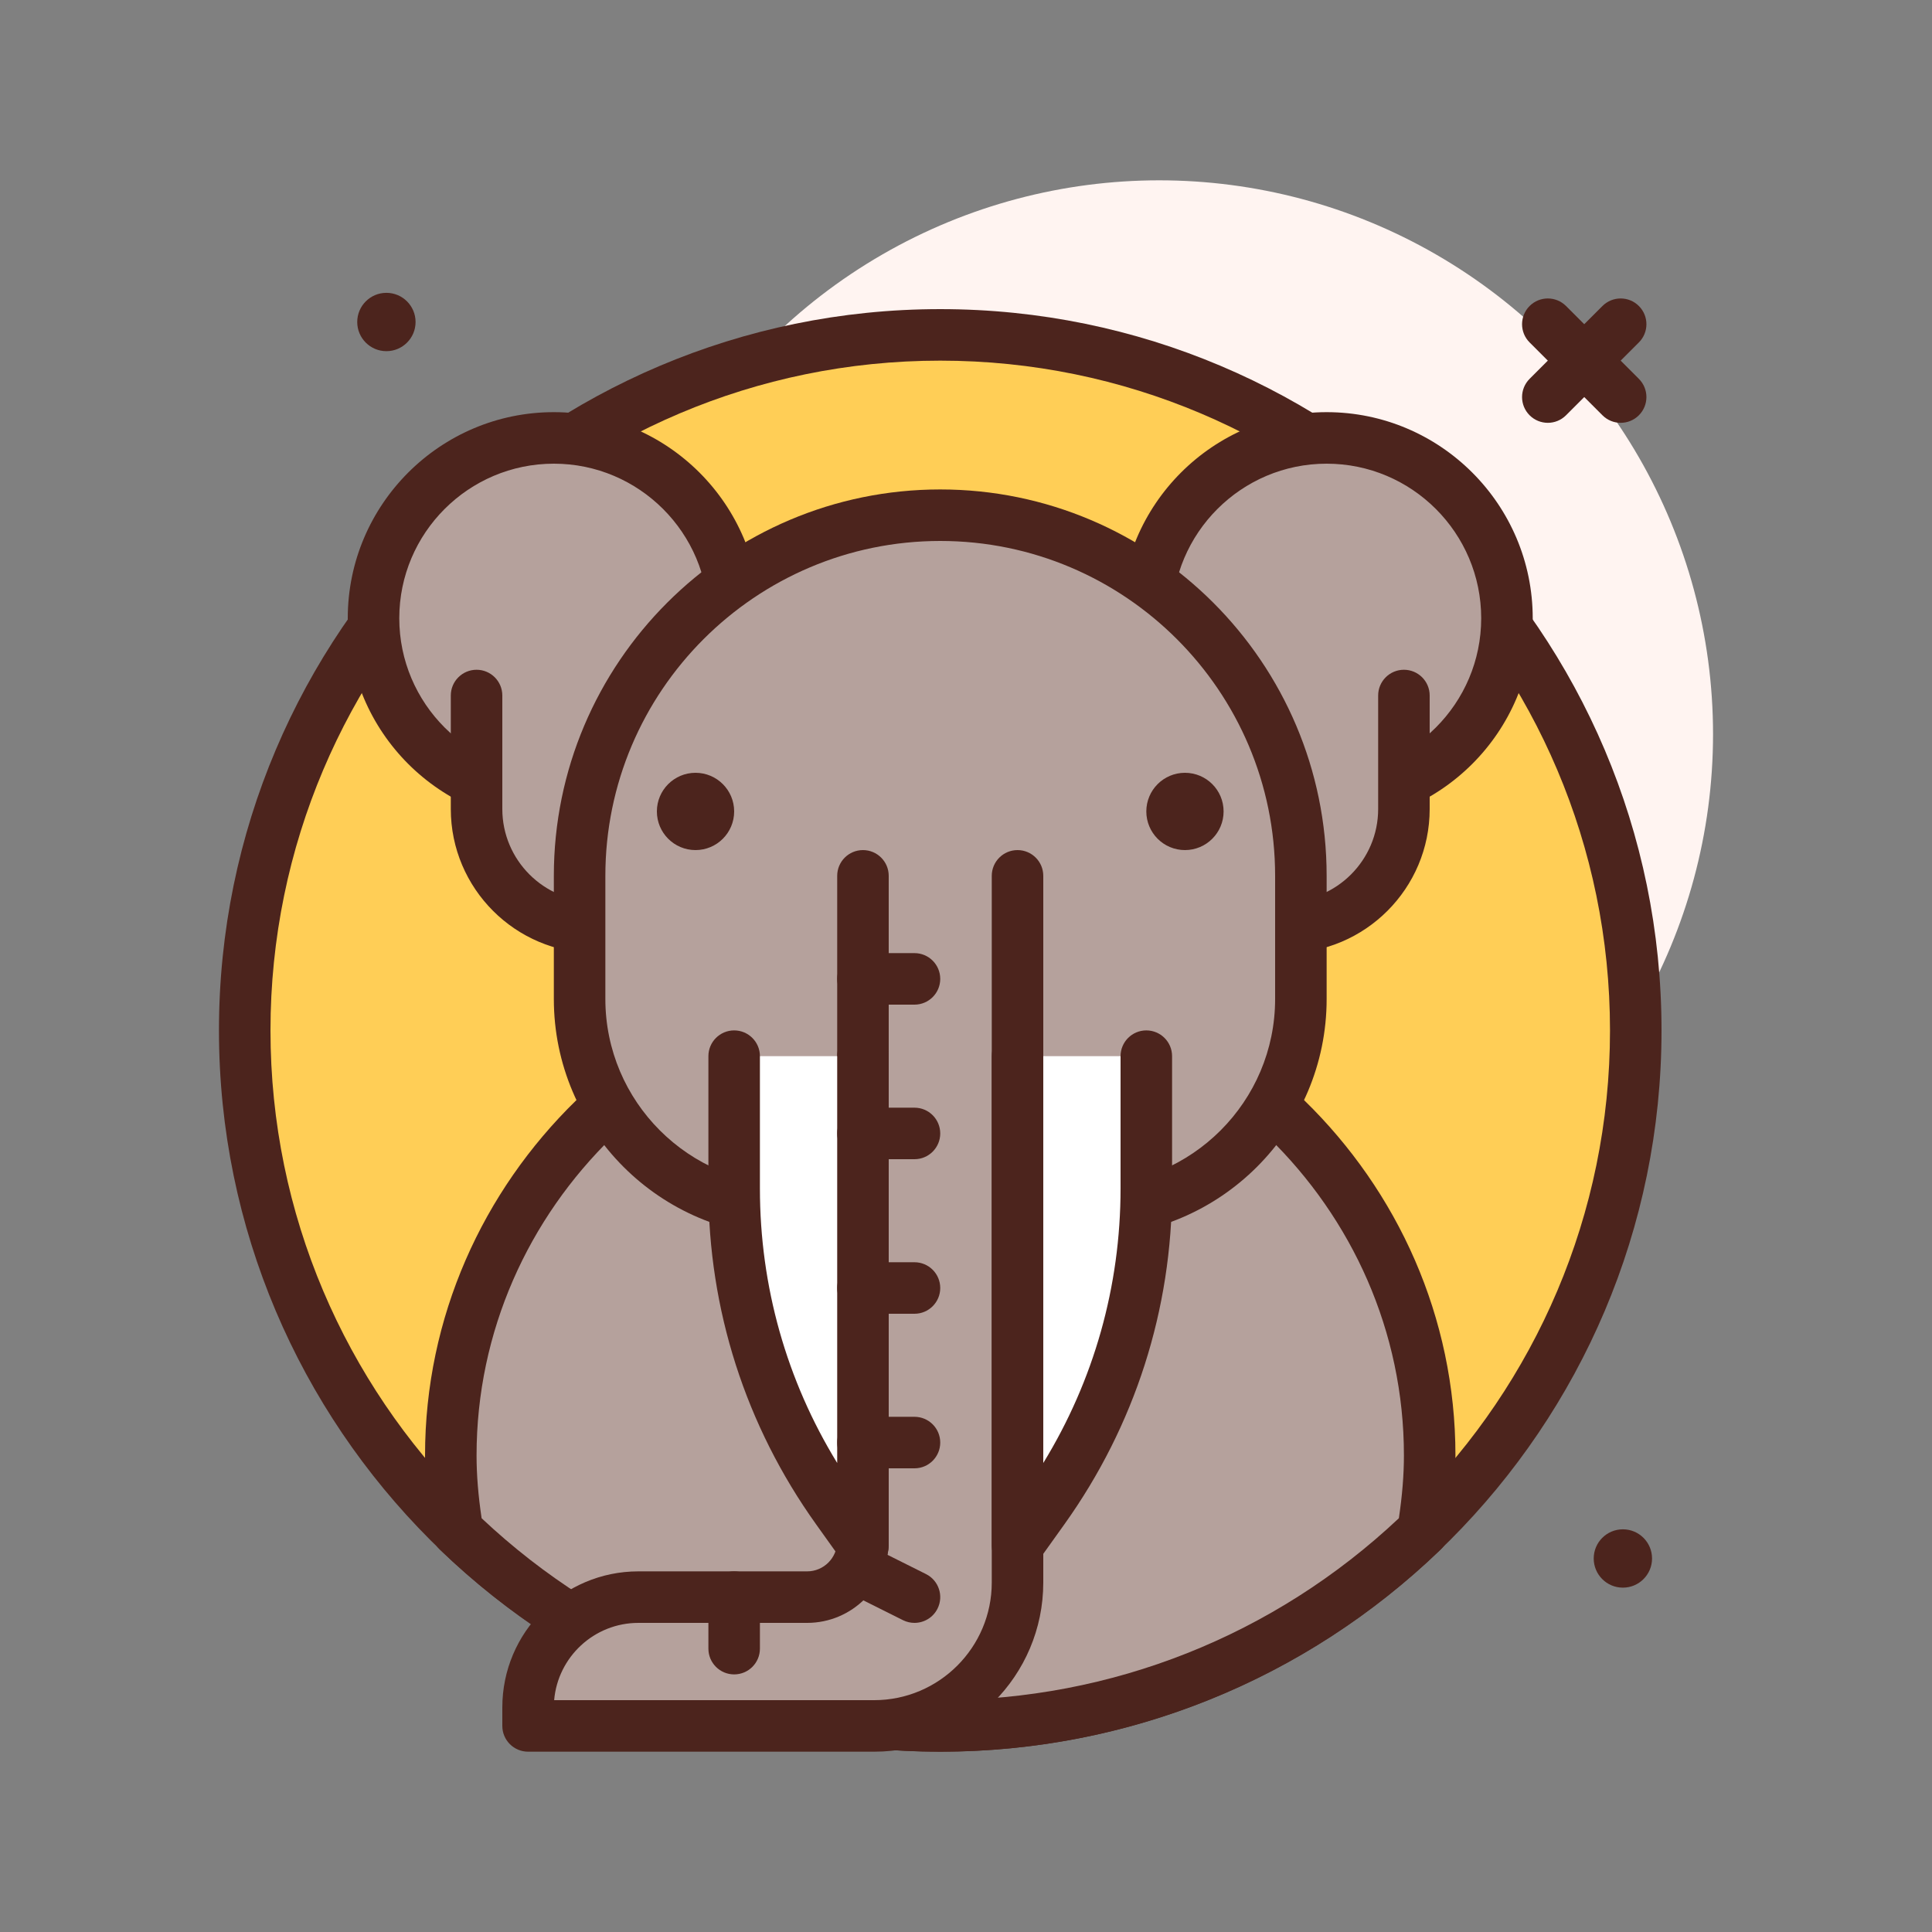 <svg id="elephant" enable-background="new 0 0 300 300" height="512" viewBox="0 0 300 300" width="512" xmlns="http://www.w3.org/2000/svg"><rect x="0" y="0" width="300" height="300" fill="#808080" stroke="none"/><g><circle cx="180" cy="114" fill="#fff4f1" r="86"/><g><circle cx="146" cy="160" fill="#ffce56" r="108"/><path d="m146 272c-61.758 0-112-50.242-112-112s50.242-112 112-112 112 50.242 112 112-50.242 112-112 112zm0-216c-57.346 0-104 46.652-104 104s46.654 104 104 104 104-46.652 104-104-46.654-104-104-104z" fill="#4c241d"/></g><circle cx="60" cy="50" fill="#4c241d" r="4.529"/><circle cx="252" cy="242" fill="#4c241d" r="4.529"/><path d="m251.656 65.656c-1.023 0-2.047-.391-2.828-1.172l-11.312-11.312c-1.562-1.562-1.562-4.094 0-5.656s4.094-1.562 5.656 0l11.312 11.312c1.562 1.562 1.562 4.094 0 5.656-.781.782-1.804 1.172-2.828 1.172z" fill="#4c241d"/><path d="m240.344 65.656c-1.023 0-2.047-.391-2.828-1.172-1.562-1.562-1.562-4.094 0-5.656l11.312-11.312c1.562-1.562 4.094-1.562 5.656 0s1.562 4.094 0 5.656l-11.312 11.312c-.781.782-1.805 1.172-2.828 1.172z" fill="#4c241d"/><g><path d="m146 152c-41.974 0-76 33.131-76 74 0 3.995.416 7.887 1.042 11.711 19.425 18.741 45.835 30.289 74.958 30.289s55.533-11.548 74.958-30.289c.626-3.824 1.042-7.716 1.042-11.711 0-40.869-34.026-74-76-74z" fill="#b5a19c"/><path d="m146 272c-29.137 0-56.742-11.156-77.734-31.41-.621-.598-1.031-1.383-1.17-2.23-.737-4.501-1.096-8.54-1.096-12.36 0-43.008 35.889-78 80-78s80 34.992 80 78c0 3.82-.359 7.859-1.096 12.359-.139.848-.549 1.633-1.17 2.23-20.992 20.255-48.597 31.411-77.734 31.411zm-71.215-36.25c19.369 18.227 44.606 28.25 71.215 28.25s51.846-10.023 71.215-28.25c.527-3.535.785-6.738.785-9.75 0-38.598-32.299-70-72-70s-72 31.402-72 70c0 3.012.258 6.215.785 9.75zm146.172 1.961h.039z" fill="#4c241d"/></g><g><circle cx="206" cy="96" fill="#b5a19c" r="28"/><path d="m206 128c-17.645 0-32-14.355-32-32s14.355-32 32-32 32 14.355 32 32-14.355 32-32 32zm0-56c-13.234 0-24 10.766-24 24s10.766 24 24 24 24-10.766 24-24-10.766-24-24-24z" fill="#4c241d"/></g><g><path d="m218 108v17.627c0 10.147-8.226 18.373-18.373 18.373h-5.627v-36" fill="#b5a19c"/><path d="m199.627 148h-5.627c-2.209 0-4-1.789-4-4v-36c0-2.211 1.791-4 4-4s4 1.789 4 4v32h1.627c7.926 0 14.373-6.449 14.373-14.375v-17.625c0-2.211 1.791-4 4-4s4 1.789 4 4v17.625c0 12.336-10.037 22.375-22.373 22.375z" fill="#4c241d"/></g><g><circle cx="86" cy="96" fill="#b5a19c" r="28"/><path d="m86 128c-17.645 0-32-14.355-32-32s14.355-32 32-32 32 14.355 32 32-14.355 32-32 32zm0-56c-13.234 0-24 10.766-24 24s10.766 24 24 24 24-10.766 24-24-10.766-24-24-24z" fill="#4c241d"/></g><g><path d="m74 108v17.627c0 10.147 8.226 18.373 18.373 18.373h5.627v-36" fill="#b5a19c"/><path d="m98 148h-5.627c-12.336 0-22.373-10.039-22.373-22.375v-17.625c0-2.211 1.791-4 4-4s4 1.789 4 4v17.625c0 7.926 6.447 14.375 14.373 14.375h1.627v-32c0-2.211 1.791-4 4-4s4 1.789 4 4v36c0 2.211-1.791 4-4 4z" fill="#4c241d"/></g><g><path d="m146 80c-30.928 0-56 25.072-56 56v19.12c0 18.159 14.721 32.88 32.88 32.88h46.24c18.159 0 32.88-14.721 32.88-32.88v-19.12c0-30.928-25.072-56-56-56z" fill="#b5a19c"/><path d="m169.119 192h-46.238c-20.336 0-36.881-16.543-36.881-36.879v-19.121c0-33.086 26.916-60 60-60s60 26.914 60 60v19.121c0 20.336-16.545 36.879-36.881 36.879zm-23.119-108c-28.674 0-52 23.328-52 52v19.121c0 15.926 12.955 28.879 28.881 28.879h46.238c15.926 0 28.881-12.953 28.881-28.879v-19.121c0-28.672-23.326-52-52-52z" fill="#4c241d"/></g><g><path d="m134 136v103.334c0 4.786-3.88 8.666-8.666 8.666h-26.205c-9.46 0-17.129 7.669-17.129 17.129v2.871h53.736c12.296 0 22.264-9.968 22.264-22.264v-109.736" fill="#b5a19c"/><path d="m135.736 272h-53.736c-2.209 0-4-1.789-4-4v-2.871c0-11.652 9.479-21.129 21.129-21.129h26.205c2.572 0 4.666-2.094 4.666-4.668v-103.332c0-2.211 1.791-4 4-4s4 1.789 4 4v103.332c0 6.984-5.682 12.668-12.666 12.668h-26.205c-6.859 0-12.506 5.289-13.08 12h49.688c10.07 0 18.264-8.195 18.264-18.266v-109.734c0-2.211 1.791-4 4-4s4 1.789 4 4v109.734c-.001 14.485-11.782 26.266-26.265 26.266z" fill="#4c241d"/></g><g><path d="m134 164v76l-4.047-5.665c-10.375-14.526-15.953-31.931-15.953-49.782v-20.553" fill="#fff"/><path d="m134 244c-1.268 0-2.49-.605-3.254-1.676l-4.047-5.664c-10.926-15.297-16.699-33.316-16.699-52.109v-20.551c0-2.211 1.791-4 4-4s4 1.789 4 4v20.551c0 15.172 4.131 29.793 12 42.621v-63.172c0-2.211 1.791-4 4-4s4 1.789 4 4v76c0 1.738-1.123 3.277-2.779 3.809-.403.129-.815.191-1.221.191z" fill="#4c241d"/></g><g><path d="m158 164v76l4.047-5.665c10.375-14.526 15.953-31.931 15.953-49.782v-20.553" fill="#fff"/><path d="m158 244c-.408 0-.818-.062-1.221-.191-1.656-.531-2.779-2.07-2.779-3.809v-76c0-2.211 1.791-4 4-4s4 1.789 4 4v63.172c7.867-12.828 12-27.449 12-42.621v-20.551c0-2.211 1.791-4 4-4s4 1.789 4 4v20.551c0 18.793-5.773 36.812-16.697 52.109l-4.049 5.664c-.764 1.071-1.986 1.676-3.254 1.676z" fill="#4c241d"/></g><g fill="#4c241d"><circle cx="108" cy="126" r="6"/><circle cx="184" cy="126" r="6"/><path d="m141.996 252c-.6 0-1.211-.137-1.785-.422l-8-4c-1.977-.988-2.777-3.391-1.789-5.367.988-1.973 3.389-2.773 5.367-1.789l8 4c1.977.988 2.777 3.391 1.789 5.367-.701 1.402-2.113 2.211-3.582 2.211z"/><path d="m114 260c-2.209 0-4-1.789-4-4v-8c0-2.211 1.791-4 4-4s4 1.789 4 4v8c0 2.211-1.791 4-4 4z"/><path d="m142 228h-8c-2.209 0-4-1.789-4-4s1.791-4 4-4h8c2.209 0 4 1.789 4 4s-1.791 4-4 4z"/><path d="m142 204h-8c-2.209 0-4-1.789-4-4s1.791-4 4-4h8c2.209 0 4 1.789 4 4s-1.791 4-4 4z"/><path d="m142 180h-8c-2.209 0-4-1.789-4-4s1.791-4 4-4h8c2.209 0 4 1.789 4 4s-1.791 4-4 4z"/><path d="m142 156h-8c-2.209 0-4-1.789-4-4s1.791-4 4-4h8c2.209 0 4 1.789 4 4s-1.791 4-4 4z"/></g></g></svg>